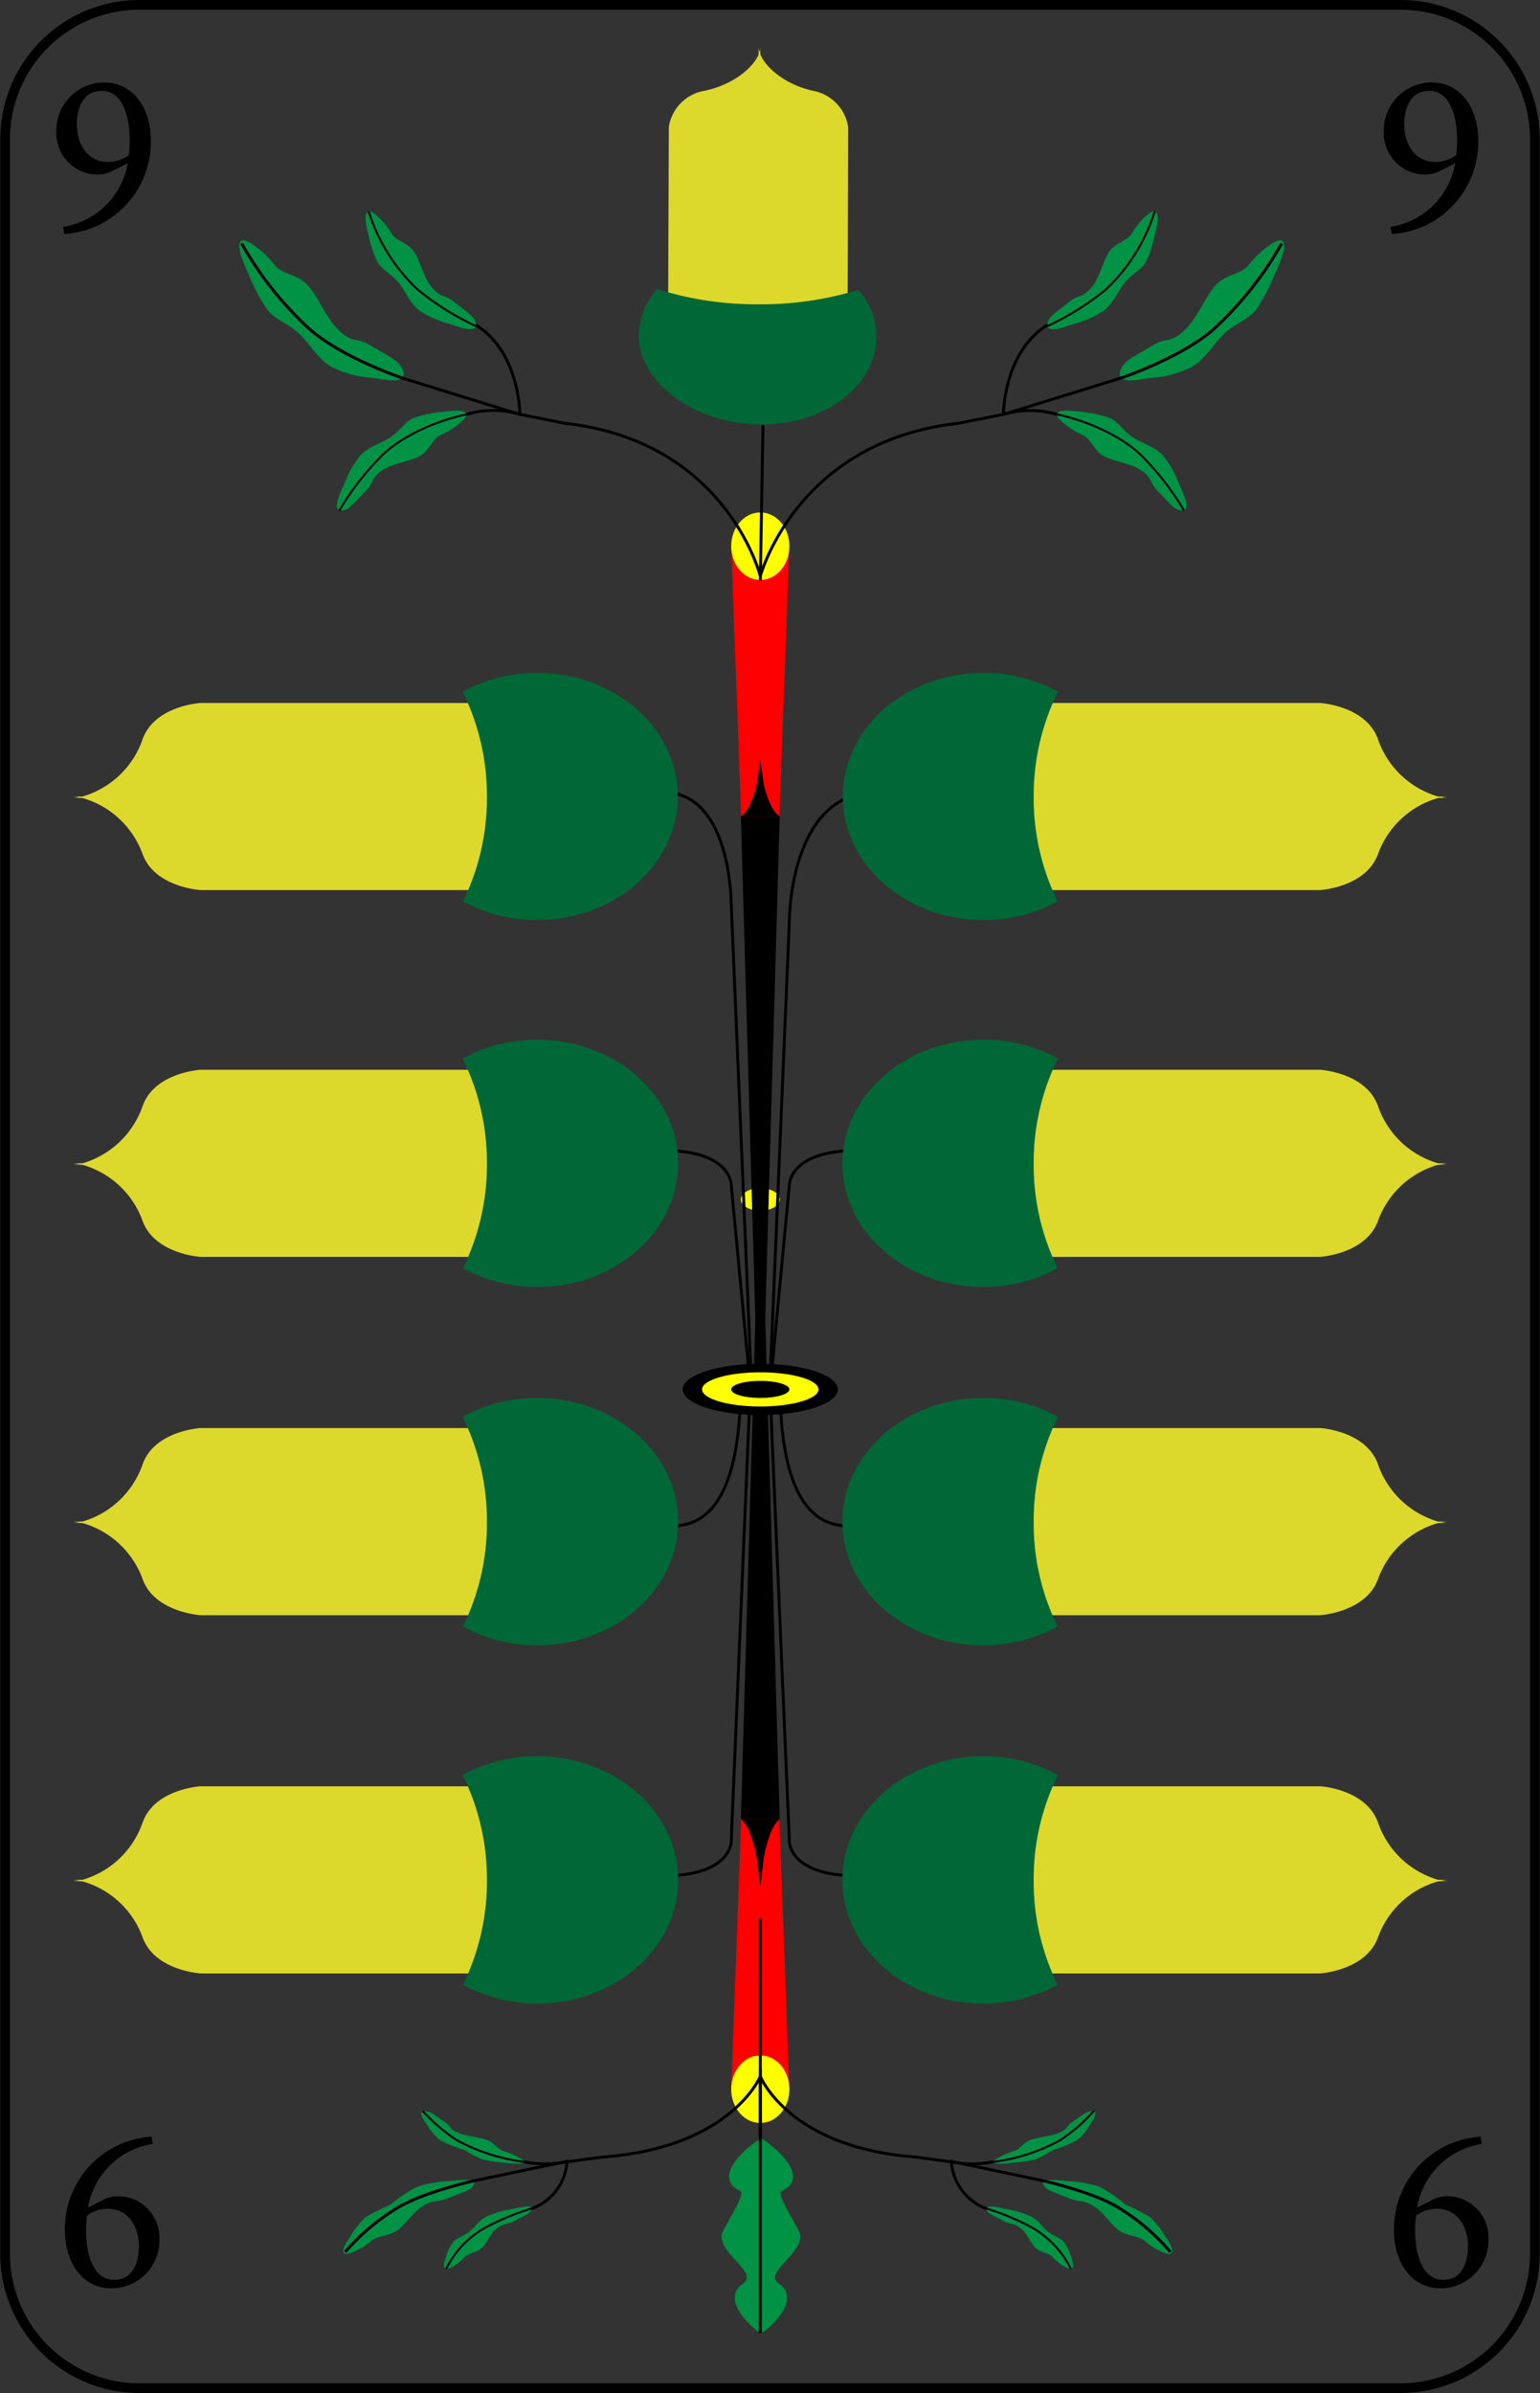 <svg id="Ebene_1" data-name="Ebene 1" xmlns="http://www.w3.org/2000/svg" viewBox="0 0 158.74 246.62"><rect x="0" y="0" width="158.74" height="246.62" fill="#333333" stroke="none"/><defs><style>.cls-1{fill:red;}.cls-2{fill:#ff0;}.cls-3,.cls-5{fill:none;stroke:#000;stroke-miterlimit:10;}.cls-3{stroke-width:0.3px;}.cls-4{fill:#009245;}.cls-5{stroke-width:0.2px;}.cls-6{fill:#ddd82c;}.cls-7{fill:#006837;}</style></defs><title>9</title><path d="M1024,419.19a13.35,13.35,0,0,1,13.34,13.34V650.47A13.35,13.35,0,0,1,1024,663.81H894a13.35,13.35,0,0,1-13.34-13.34V432.53A13.35,13.35,0,0,1,894,419.19H1024m0-1H894a14.34,14.34,0,0,0-14.34,14.34V650.47A14.34,14.34,0,0,0,894,664.81H1024a14.34,14.34,0,0,0,14.34-14.34V432.53A14.34,14.34,0,0,0,1024,418.19Z" transform="translate(-879.63 -418.19)"/><path d="M892.8,435l-1.6.82a3.18,3.18,0,0,1-1.44.36,4.27,4.27,0,0,1-4.32-4.49,4.94,4.94,0,0,1,4.92-5c3.09,0,4.82,2.74,4.82,6a9.54,9.54,0,0,1-6.07,9,10.13,10.13,0,0,1-2.86.62l-.12-.74A8,8,0,0,0,892.8,435Zm-2.73-7.44c-1.87,0-2.52,1.78-2.52,3.46,0,2.11,1.17,3.86,3.19,3.86a3.7,3.7,0,0,0,2.16-.69,12.57,12.57,0,0,0,.1-1.56C893,430.47,892.4,427.54,890.07,427.54Z" transform="translate(-879.63 -418.19)"/><path d="M1029.63,435l-1.6.82a3.18,3.18,0,0,1-1.44.36,4.27,4.27,0,0,1-4.32-4.49,4.94,4.94,0,0,1,4.92-5c3.09,0,4.82,2.74,4.82,6a9.54,9.54,0,0,1-6.07,9,10.06,10.06,0,0,1-2.86.62l-.12-.74A8,8,0,0,0,1029.63,435Zm-2.73-7.44c-1.87,0-2.52,1.78-2.52,3.46,0,2.11,1.17,3.86,3.19,3.86a3.68,3.68,0,0,0,2.16-.69,12.57,12.57,0,0,0,.1-1.56C1029.83,430.47,1029.23,427.54,1026.9,427.54Z" transform="translate(-879.63 -418.19)"/><path d="M1025.7,645.71l1.6-.82a3.18,3.18,0,0,1,1.44-.36,4.27,4.27,0,0,1,4.32,4.49,4.94,4.94,0,0,1-4.92,5c-3.09,0-4.82-2.74-4.82-6a9.54,9.54,0,0,1,6.07-9,10.19,10.19,0,0,1,2.86-.63l.12.75A8,8,0,0,0,1025.7,645.71Zm2.73,7.44c1.87,0,2.52-1.78,2.52-3.46,0-2.11-1.17-3.87-3.19-3.87a3.71,3.71,0,0,0-2.16.7,12.57,12.57,0,0,0-.1,1.56C1025.5,650.22,1026.1,653.15,1028.43,653.15Z" transform="translate(-879.63 -418.19)"/><path d="M888.7,645.71l1.6-.82a3.18,3.18,0,0,1,1.44-.36,4.27,4.27,0,0,1,4.32,4.49,4.94,4.94,0,0,1-4.92,5c-3.09,0-4.82-2.74-4.82-6a9.54,9.54,0,0,1,6.07-9,10.19,10.19,0,0,1,2.86-.63l.12.75A8,8,0,0,0,888.7,645.71Zm2.73,7.44c1.87,0,2.52-1.78,2.52-3.46,0-2.11-1.17-3.87-3.19-3.87a3.71,3.71,0,0,0-2.16.7,12.57,12.57,0,0,0-.1,1.56C888.5,650.22,889.1,653.15,891.43,653.15Z" transform="translate(-879.63 -418.19)"/><path class="cls-1" d="M961,563.14" transform="translate(-879.63 -418.19)"/><ellipse class="cls-2" cx="78.37" cy="123.61" rx="2" ry="1.16"/><path class="cls-1" d="M957.5,566.18h1L961,633.5l-.78-.61a3.38,3.38,0,0,0-4.44,0l-.78.61Z" transform="translate(-879.63 -418.19)"/><polygon points="77.87 135.7 78.87 135.7 80.37 187.45 76.37 187.45 77.87 135.7"/><path d="M957.75,610.51l.25,2.09.25-2.09h0a12.91,12.91,0,0,1,.89-3.61,3.61,3.61,0,0,1,.86-1.26h-4a3.61,3.61,0,0,1,.86,1.26,12.91,12.91,0,0,1,.89,3.61Z" transform="translate(-879.63 -418.19)"/><ellipse class="cls-2" cx="78.37" cy="215.31" rx="3" ry="3.48"/><path class="cls-1" d="M957.5,541.8h1l2.5-67.32-.78.6a3.35,3.35,0,0,1-4.44,0l-.78-.6Z" transform="translate(-879.63 -418.19)"/><polygon points="77.87 136.26 78.87 136.26 80.37 84.15 76.37 84.15 77.87 136.26"/><path d="M957.75,498.28l.25-1.74.25,1.74h0a9.23,9.23,0,0,0,.89,3,3,3,0,0,0,.86,1.06h-4a3,3,0,0,0,.86-1.06,9.23,9.23,0,0,0,.89-3Z" transform="translate(-879.63 -418.19)"/><ellipse class="cls-2" cx="78.37" cy="56.29" rx="3" ry="3.48"/><path class="cls-3" d="M967,574.56" transform="translate(-879.63 -418.19)"/><path class="cls-3" d="M959,574.56" transform="translate(-879.63 -418.19)"/><path class="cls-3" d="M957,560.5" transform="translate(-879.63 -418.19)"/><path class="cls-3" d="M959,561.38,961,608s0,3.51,7,3.51" transform="translate(-879.63 -418.19)"/><path class="cls-3" d="M959,561.38l2-21.1s0-3.52,7-3.52" transform="translate(-879.63 -418.19)"/><path class="cls-3" d="M957,560.5,955,608s0,3.51-7,3.51" transform="translate(-879.63 -418.19)"/><path class="cls-3" d="M957,558.74l-2-47.47s0-11.43-7-11.43" transform="translate(-879.63 -418.19)"/><path class="cls-3" d="M959,560.5,961,513s0-13.19,9-13.19" transform="translate(-879.63 -418.19)"/><path class="cls-3" d="M957,561.38l-2-21.1s0-3.53-7-3.52" transform="translate(-879.63 -418.19)"/><path class="cls-3" d="M957.92,631.38" transform="translate(-879.63 -418.19)"/><path class="cls-3" d="M957.92,631.38" transform="translate(-879.63 -418.19)"/><path class="cls-4" d="M957.92,658l.2.07" transform="translate(-879.63 -418.19)"/><path class="cls-4" d="M957.92,658l-.2.07" transform="translate(-879.63 -418.19)"/><path class="cls-3" d="M958.42,631.38" transform="translate(-879.63 -418.19)"/><path class="cls-3" d="M958.42,631.38" transform="translate(-879.63 -418.19)"/><path class="cls-3" d="M958,632.58" transform="translate(-879.63 -418.19)"/><path class="cls-3" d="M958,658.08" transform="translate(-879.63 -418.19)"/><path class="cls-3" d="M958,515.66" transform="translate(-879.63 -418.19)"/><path class="cls-3" d="M990.87,648.17" transform="translate(-879.63 -418.19)"/><path class="cls-4" d="M1000.29,650.45c-.26.2-1.83-.56-2.67-1.31-.61-.54-1.8-.49-2.62-1.07s-1.62-1.86-2.58-2.48c-1.2-.78-1.42-.37-2.57-.84-2-.8-2.47-.86-2.72-1.55.09-.5,1.27-.36,2.52-.23a12.44,12.44,0,0,1,3.26.57,13.65,13.65,0,0,1,2.73,1.85,21.36,21.36,0,0,1,2.58,1.32,9.28,9.28,0,0,1,1.52,1.95C1000.37,649.58,1000.72,650.26,1000.29,650.45Z" transform="translate(-879.63 -418.19)"/><path class="cls-3" d="M1000.28,650.28a22.14,22.14,0,0,0-5.1-4.41c-2.56-1.71-8-2.93-8-2.93l-9.48-2a5.55,5.55,0,0,0,3.65,4.89" transform="translate(-879.63 -418.19)"/><path class="cls-4" d="M990,652c-.27.1-1.33-.57-1.81-1.16-.35-.43-1.32-.52-1.83-1s-.82-1.42-1.43-1.94c-.77-.64-1-.39-1.85-.82-1.39-.75-1.77-.84-1.79-1.33.21-.32,1.12-.11,2.09.11a10,10,0,0,1,2.47.73c.8.38,1.12,1,1.72,1.52s1.39.71,1.74,1.15a4.78,4.78,0,0,1,.71,1.47C990.26,651.44,990.37,651.93,990,652Z" transform="translate(-879.63 -418.19)"/><path class="cls-5" d="M981.26,645.78a26.41,26.41,0,0,1,4.78,2A10,10,0,0,1,990,652" transform="translate(-879.63 -418.19)"/><path class="cls-4" d="M982.05,641c-.12-.18,1.17-.86,2.09-1.13.67-.19.9-.82,1.66-1.12s2.18-.4,3-.76c1-.44.69-.66,1.41-1.15,1.24-.85,1.42-1.1,2.14-1.06.46.17,0,.76-.37,1.38a5.31,5.31,0,0,1-1.32,1.58,11.24,11.24,0,0,1-2.43,1,16.11,16.11,0,0,1-1.88,1,13.74,13.74,0,0,1-2.25.33C983.07,641.2,982.14,641.26,982.05,641Z" transform="translate(-879.63 -418.19)"/><path class="cls-5" d="M992.36,635.76a17.57,17.57,0,0,1-3.46,3,19.56,19.56,0,0,1-6.85,2.23" transform="translate(-879.63 -418.19)"/><path class="cls-3" d="M958,640.49v-8.31s2.92,7.34,16,8.31l3.64.49a11.29,11.29,0,0,0,4.37,0" transform="translate(-879.63 -418.19)"/><path class="cls-3" d="M924.62,648.17" transform="translate(-879.63 -418.19)"/><path class="cls-4" d="M915.19,650.45c.27.2,1.86-.56,2.71-1.31.62-.54,1.81-.49,2.65-1.07s1.64-1.86,2.61-2.48c1.22-.78,1.44-.37,2.6-.84,2-.8,2.51-.86,2.76-1.55-.1-.5-1.29-.36-2.55-.23a12.64,12.64,0,0,0-3.3.57,13.31,13.31,0,0,0-2.76,1.85,21.3,21.3,0,0,0-2.62,1.32,9.45,9.45,0,0,0-1.54,1.95C915.11,649.58,914.76,650.26,915.19,650.45Z" transform="translate(-879.63 -418.19)"/><path class="cls-3" d="M915.21,650.28a22.1,22.1,0,0,1,5.16-4.41c2.59-1.71,8.12-2.93,8.12-2.93l9.59-2a5.55,5.55,0,0,1-3.69,4.89" transform="translate(-879.63 -418.19)"/><path class="cls-4" d="M925.64,652c.27.1,1.35-.57,1.84-1.16.35-.43,1.33-.52,1.85-1s.82-1.42,1.44-1.94c.78-.64,1.06-.39,1.88-.82,1.4-.75,1.78-.84,1.81-1.33-.21-.32-1.14-.11-2.12.11a10.22,10.22,0,0,0-2.5.73c-.81.38-1.13,1-1.74,1.52s-1.4.71-1.76,1.15a5.07,5.07,0,0,0-.72,1.47C925.35,651.44,925.24,651.93,925.64,652Z" transform="translate(-879.63 -418.19)"/><path class="cls-5" d="M934.46,645.78a27.05,27.05,0,0,0-4.84,2,10,10,0,0,0-4,4.23" transform="translate(-879.63 -418.19)"/><path class="cls-4" d="M933.65,641c.13-.18-1.18-.86-2.11-1.13-.68-.19-.91-.82-1.67-1.12s-2.21-.4-3-.76c-1.05-.44-.7-.66-1.43-1.15-1.26-.85-1.44-1.1-2.17-1.06-.47.17-.05.76.38,1.38a5.36,5.36,0,0,0,1.33,1.58,11.5,11.5,0,0,0,2.46,1,16.44,16.44,0,0,0,1.91,1,14,14,0,0,0,2.27.33C932.63,641.2,933.56,641.26,933.65,641Z" transform="translate(-879.63 -418.19)"/><path class="cls-5" d="M923.22,635.76a17.69,17.69,0,0,0,3.51,3,19.86,19.86,0,0,0,6.92,2.23" transform="translate(-879.63 -418.19)"/><path class="cls-3" d="M958,640.49v-8.31s-3,7.34-16.23,8.31l-3.69.49a11.59,11.59,0,0,1-4.43,0" transform="translate(-879.63 -418.19)"/><path class="cls-3" d="M958,515.66" transform="translate(-879.63 -418.19)"/><line class="cls-3" x1="78.37" y1="235.49" x2="78.37" y2="197.69"/><path class="cls-4" d="M958.14,638.59l-.14.1v19.85l.14.09c1.29-.83,4-3.61,1.79-5.09-1.64-1.11,2.21-2.88,2.21-4.93,0-.65-2.63-4.3-1.93-4.62C963,642.71,960.14,639.87,958.14,638.59Z" transform="translate(-879.63 -418.19)"/><path class="cls-4" d="M958,638.59l.14.1v19.85l-.14.09c-1.3-.83-4-3.61-1.79-5.09,1.64-1.11-2.21-2.88-2.21-4.93,0-.65,2.63-4.3,1.93-4.62C953.17,642.71,956,639.87,958,638.59Z" transform="translate(-879.63 -418.19)"/><line class="cls-3" x1="78.37" y1="214.39" x2="78.37" y2="240.44"/><ellipse cx="78.37" cy="143.19" rx="8" ry="2.64"/><path class="cls-3" d="M957,560.5s-1,.32-1,.88c-.15,3.2-.18,14.06-7,14.06" transform="translate(-879.63 -418.19)"/><path class="cls-3" d="M959,560.5s1,.32,1,.88c.15,3.2.18,14.06,7,14.06" transform="translate(-879.63 -418.19)"/><ellipse class="cls-2" cx="78.37" cy="143.19" rx="6" ry="1.76"/><ellipse cx="78.37" cy="143.19" rx="3" ry="0.88"/><path class="cls-5" d="M1024.78,492.05" transform="translate(-879.63 -418.19)"/><path class="cls-5" d="M1029.48,495.9" transform="translate(-879.63 -418.19)"/><path class="cls-6" d="M1029,575.14H985.51v-9.78h30.2s4.83.28,6,3.85a9.31,9.31,0,0,0,6.16,5.79,2.41,2.41,0,0,0,.35.07A3.93,3.93,0,0,0,1029,575.14Z" transform="translate(-879.63 -418.19)"/><path class="cls-6" d="M1029,575a3.93,3.93,0,0,0-.74.07l-.35.07a9.31,9.31,0,0,0-6.21,5.71c-1.2,3.51-6,3.8-6,3.8H985.51V575Z" transform="translate(-879.63 -418.19)"/><path class="cls-7" d="M986.18,575a24,24,0,0,0,2.47,10.81,15.92,15.92,0,0,1-7.69,1.94c-8,0-14.49-5.71-14.49-12.75S973,562.26,981,562.26a15.92,15.92,0,0,1,7.69,1.94A24,24,0,0,0,986.18,575Z" transform="translate(-879.63 -418.19)"/><path class="cls-6" d="M887,575.14h43.49v-9.78h-30.2s-4.83.28-6,3.85a9.31,9.31,0,0,1-6.16,5.79,2.41,2.41,0,0,1-.35.07A3.93,3.93,0,0,1,887,575.14Z" transform="translate(-879.63 -418.19)"/><path class="cls-6" d="M887,575a3.93,3.93,0,0,1,.74.07l.35.07a9.31,9.31,0,0,1,6.21,5.71c1.2,3.51,6,3.8,6,3.8h30.15V575Z" transform="translate(-879.63 -418.19)"/><path class="cls-7" d="M929.82,575a24,24,0,0,1-2.47,10.81,15.92,15.92,0,0,0,7.69,1.94c8,0,14.49-5.71,14.49-12.75S943,562.26,935,562.26a15.92,15.92,0,0,0-7.69,1.94A24,24,0,0,1,929.82,575Z" transform="translate(-879.63 -418.19)"/><path class="cls-6" d="M1029,612.07H985.51v-9.79h30.2s4.83.28,6,3.85a9.31,9.31,0,0,0,6.16,5.79l.35.08A5,5,0,0,0,1029,612.07Z" transform="translate(-879.63 -418.19)"/><path class="cls-6" d="M1029,611.92a4,4,0,0,0-.74.08,1.55,1.55,0,0,0-.35.07,9.27,9.27,0,0,0-6.21,5.7c-1.2,3.51-6,3.8-6,3.8H985.51v-9.65Z" transform="translate(-879.63 -418.19)"/><path class="cls-7" d="M986.18,611.92a24,24,0,0,0,2.47,10.81,15.92,15.92,0,0,1-7.69,1.94c-8,0-14.49-5.71-14.49-12.75S973,599.18,981,599.18a15.92,15.92,0,0,1,7.69,1.94A24,24,0,0,0,986.18,611.92Z" transform="translate(-879.63 -418.19)"/><path class="cls-6" d="M887,612.07h43.49v-9.79h-30.2s-4.83.28-6,3.85a9.31,9.31,0,0,1-6.16,5.79l-.35.08A5,5,0,0,1,887,612.07Z" transform="translate(-879.63 -418.19)"/><path class="cls-6" d="M887,611.92a4,4,0,0,1,.74.08,1.55,1.55,0,0,1,.35.07,9.27,9.27,0,0,1,6.21,5.7c1.2,3.51,6,3.8,6,3.8h30.15v-9.65Z" transform="translate(-879.63 -418.19)"/><path class="cls-7" d="M929.82,611.92a24,24,0,0,1-2.47,10.81,15.92,15.92,0,0,0,7.69,1.94c8,0,14.49-5.71,14.49-12.75S943,599.18,935,599.18a15.92,15.92,0,0,0-7.69,1.94A24,24,0,0,1,929.82,611.92Z" transform="translate(-879.63 -418.19)"/><path class="cls-6" d="M1029,500.42H985.51v-9.78h30.2s4.83.28,6,3.85a9.31,9.31,0,0,0,6.16,5.79,2.41,2.41,0,0,0,.35.07A3.93,3.93,0,0,0,1029,500.42Z" transform="translate(-879.63 -418.19)"/><path class="cls-6" d="M1029,500.28a3.93,3.93,0,0,0-.74.07l-.35.07a9.31,9.31,0,0,0-6.21,5.71c-1.2,3.51-6,3.79-6,3.79H985.51v-9.64Z" transform="translate(-879.63 -418.19)"/><path class="cls-7" d="M986.18,500.28a24.07,24.07,0,0,0,2.47,10.81A15.92,15.92,0,0,1,981,513c-8,0-14.49-5.7-14.49-12.74S973,487.54,981,487.54a16,16,0,0,1,7.69,1.93A24.07,24.07,0,0,0,986.18,500.28Z" transform="translate(-879.63 -418.19)"/><path class="cls-6" d="M887,500.42h43.49v-9.78h-30.2s-4.83.28-6,3.85a9.31,9.31,0,0,1-6.16,5.79,2.41,2.41,0,0,1-.35.07A3.93,3.93,0,0,1,887,500.42Z" transform="translate(-879.63 -418.19)"/><path class="cls-6" d="M887,500.28a3.93,3.93,0,0,1,.74.07l.35.07a9.31,9.31,0,0,1,6.21,5.71c1.2,3.51,6,3.79,6,3.79h30.15v-9.64Z" transform="translate(-879.63 -418.19)"/><path class="cls-7" d="M929.82,500.28a24.07,24.07,0,0,1-2.47,10.81A15.92,15.92,0,0,0,935,513c8,0,14.49-5.7,14.49-12.74S943,487.54,935,487.54a16,16,0,0,0-7.69,1.93A24.07,24.07,0,0,1,929.82,500.28Z" transform="translate(-879.63 -418.19)"/><path class="cls-6" d="M1029,538.22H985.51v-9.78h30.2s4.83.28,6,3.85a9.31,9.31,0,0,0,6.16,5.79,2.41,2.41,0,0,0,.35.07A3.93,3.93,0,0,0,1029,538.22Z" transform="translate(-879.63 -418.19)"/><path class="cls-6" d="M1029,538.08a3.93,3.93,0,0,0-.74.07l-.35.07a9.31,9.31,0,0,0-6.21,5.71c-1.2,3.51-6,3.79-6,3.79H985.51v-9.64Z" transform="translate(-879.63 -418.19)"/><path class="cls-7" d="M986.18,538.08a24.07,24.07,0,0,0,2.47,10.81,15.92,15.92,0,0,1-7.69,1.93c-8,0-14.49-5.7-14.49-12.74S973,525.34,981,525.34a16,16,0,0,1,7.69,1.93A24.07,24.07,0,0,0,986.18,538.08Z" transform="translate(-879.63 -418.19)"/><path class="cls-6" d="M887,538.22h43.49v-9.78h-30.2s-4.83.28-6,3.85a9.31,9.31,0,0,1-6.16,5.79,2.41,2.41,0,0,1-.35.07A3.93,3.93,0,0,1,887,538.22Z" transform="translate(-879.63 -418.19)"/><path class="cls-6" d="M887,538.08a3.93,3.93,0,0,1,.74.07l.35.07a9.31,9.31,0,0,1,6.21,5.71c1.2,3.51,6,3.79,6,3.79h30.15v-9.64Z" transform="translate(-879.63 -418.19)"/><path class="cls-7" d="M929.82,538.08a24.07,24.07,0,0,1-2.47,10.81,15.92,15.92,0,0,0,7.69,1.93c8,0,14.49-5.7,14.49-12.74S943,525.34,935,525.34a16,16,0,0,0-7.69,1.93A24.07,24.07,0,0,1,929.82,538.08Z" transform="translate(-879.63 -418.19)"/><path class="cls-6" d="M958,423l-.1,27-9.4,0,.07-18.73a4.48,4.48,0,0,1,3.71-3.73c2.94-.63,5-2.37,5.58-3.8,0-.08,0-.15.07-.22A1.9,1.9,0,0,0,958,423Z" transform="translate(-879.63 -418.19)"/><path class="cls-6" d="M957.83,423a1.51,1.51,0,0,0,.07.46,1,1,0,0,0,.06.22c.52,1.44,2.58,3.22,5.47,3.87a4.47,4.47,0,0,1,3.63,3.76L967,450l-9.27,0Z" transform="translate(-879.63 -418.19)"/><path class="cls-7" d="M957.74,449.55a34.2,34.2,0,0,0,10.38-1.49,7.3,7.3,0,0,1,1.85,4.77c0,5-5.11,9.12-11.87,9.1s-12.63-4.22-12.62-9.19a7.36,7.36,0,0,1,1.88-4.76A33.75,33.75,0,0,0,957.74,449.55Z" transform="translate(-879.63 -418.19)"/><path class="cls-3" d="M1016,450.78" transform="translate(-879.63 -418.19)"/><path class="cls-3" d="M1003.09,447.31" transform="translate(-879.63 -418.19)"/><path class="cls-5" d="M1015.53,450.76" transform="translate(-879.63 -418.19)"/><path class="cls-4" d="M1011.76,443c-.34-.37-2.33,1.06-3.4,2.48-.78,1-2.28.93-3.33,2s-2,3.53-3.28,4.71c-1.52,1.47-1.8.7-3.27,1.58-2.51,1.51-3.14,1.64-3.45,2.93.12,1,1.62.69,3.2.44a11.21,11.21,0,0,0,4.14-1.08c1.43-.75,2.28-2.36,3.47-3.5,1-1,2.5-1.42,3.29-2.49a19.44,19.44,0,0,0,1.93-3.7C1011.86,444.61,1012.31,443.33,1011.76,443Z" transform="translate(-879.63 -418.19)"/><path class="cls-3" d="M1011.74,443.29a36,36,0,0,1-6.49,8.34c-3.24,3.25-10.19,5.56-10.19,5.56l-12,3.71s0-6.49,4.63-9.27" transform="translate(-879.63 -418.19)"/><path class="cls-4" d="M998.64,440c-.34-.2-1.69,1.08-2.3,2.19-.45.81-1.68,1-2.33,1.88s-1,2.69-1.81,3.66c-1,1.23-1.33.75-2.36,1.57-1.76,1.41-2.24,1.59-2.27,2.51.26.61,1.42.2,2.65-.21a10.29,10.29,0,0,0,3.15-1.37c1-.73,1.42-1.94,2.18-2.89s1.76-1.34,2.21-2.18a11.79,11.79,0,0,0,.91-2.78C999,441.09,999.14,440.16,998.64,440Z" transform="translate(-879.63 -418.19)"/><path class="cls-5" d="M987.57,451.81a28.56,28.56,0,0,0,6.08-3.81,18.86,18.86,0,0,0,5-8" transform="translate(-879.63 -418.19)"/><path class="cls-4" d="M988.58,460.9c-.16.35,1.48,1.63,2.65,2.13.85.37,1.14,1.57,2.11,2.13s2.77.76,3.82,1.44c1.31.84.88,1.25,1.8,2.19,1.57,1.6,1.8,2.07,2.71,2,.59-.33.07-1.44-.47-2.63a10.31,10.31,0,0,0-1.67-3c-.83-.94-2.07-1.22-3.09-1.88s-1.52-1.62-2.39-2a11.9,11.9,0,0,0-2.86-.63C989.87,460.48,988.69,460.37,988.58,460.9Z" transform="translate(-879.63 -418.19)"/><path class="cls-5" d="M1001.67,470.8a28.51,28.51,0,0,0-4.39-5.67c-3.43-3.25-8.7-4.23-8.7-4.23" transform="translate(-879.63 -418.19)"/><path class="cls-3" d="M975,463" transform="translate(-879.63 -418.19)"/><path class="cls-3" d="M958,477.57s3.71-13.9,20.38-15.75l4.63-.92a9.75,9.75,0,0,1,5.56,0" transform="translate(-879.63 -418.19)"/><path class="cls-3" d="M913.19,447.31" transform="translate(-879.63 -418.19)"/><path class="cls-4" d="M904.53,443c.33-.37,2.32,1.06,3.39,2.48.78,1,2.28.93,3.33,2,1.2,1.25,2,3.53,3.28,4.71,1.52,1.47,1.8.7,3.27,1.58,2.51,1.51,3.14,1.64,3.46,2.93-.13,1-1.62.69-3.21.44a11.21,11.21,0,0,1-4.14-1.08c-1.43-.75-2.28-2.36-3.47-3.5-1-1-2.5-1.42-3.28-2.49a19,19,0,0,1-1.94-3.7C904.42,444.61,904,443.33,904.53,443Z" transform="translate(-879.63 -418.19)"/><path class="cls-3" d="M904.54,443.29a36,36,0,0,0,6.49,8.34c3.24,3.25,10.19,5.56,10.19,5.56l12,3.71s0-6.49-4.63-9.27" transform="translate(-879.63 -418.19)"/><path class="cls-4" d="M917.65,440c.33-.2,1.68,1.08,2.3,2.19.44.81,1.67,1,2.32,1.88s1,2.69,1.82,3.66c1,1.23,1.33.75,2.35,1.57,1.76,1.41,2.24,1.59,2.27,2.51-.26.61-1.42.2-2.65-.21a10.4,10.4,0,0,1-3.15-1.37c-1-.73-1.42-1.94-2.18-2.89s-1.76-1.34-2.21-2.18a11.79,11.79,0,0,1-.91-2.78C917.27,441.09,917.14,440.16,917.65,440Z" transform="translate(-879.63 -418.19)"/><path class="cls-5" d="M928.71,451.81a28.35,28.35,0,0,1-6.07-3.81,18.75,18.75,0,0,1-5-8" transform="translate(-879.63 -418.19)"/><path class="cls-4" d="M927.7,460.9c.16.35-1.48,1.63-2.65,2.13-.85.37-1.14,1.57-2.1,2.13s-2.78.76-3.83,1.44c-1.31.84-.88,1.25-1.79,2.19-1.58,1.6-1.81,2.07-2.72,2-.59-.33-.07-1.44.47-2.63a10.31,10.31,0,0,1,1.67-3c.83-.94,2.07-1.22,3.09-1.88s1.52-1.62,2.39-2a12,12,0,0,1,2.86-.63C926.41,460.48,927.59,460.37,927.7,460.9Z" transform="translate(-879.63 -418.19)"/><path class="cls-5" d="M914.61,470.8a28.51,28.51,0,0,1,4.39-5.67c3.43-3.25,8.7-4.23,8.7-4.23" transform="translate(-879.63 -418.19)"/><path class="cls-3" d="M941.28,463" transform="translate(-879.63 -418.19)"/><path class="cls-3" d="M958,477.57s-3.44-13.9-20.12-15.75l-4.63-.92a9.75,9.75,0,0,0-5.56,0" transform="translate(-879.63 -418.19)"/><line class="cls-3" x1="78.65" y1="43.81" x2="78.37" y2="59.81"/></svg>